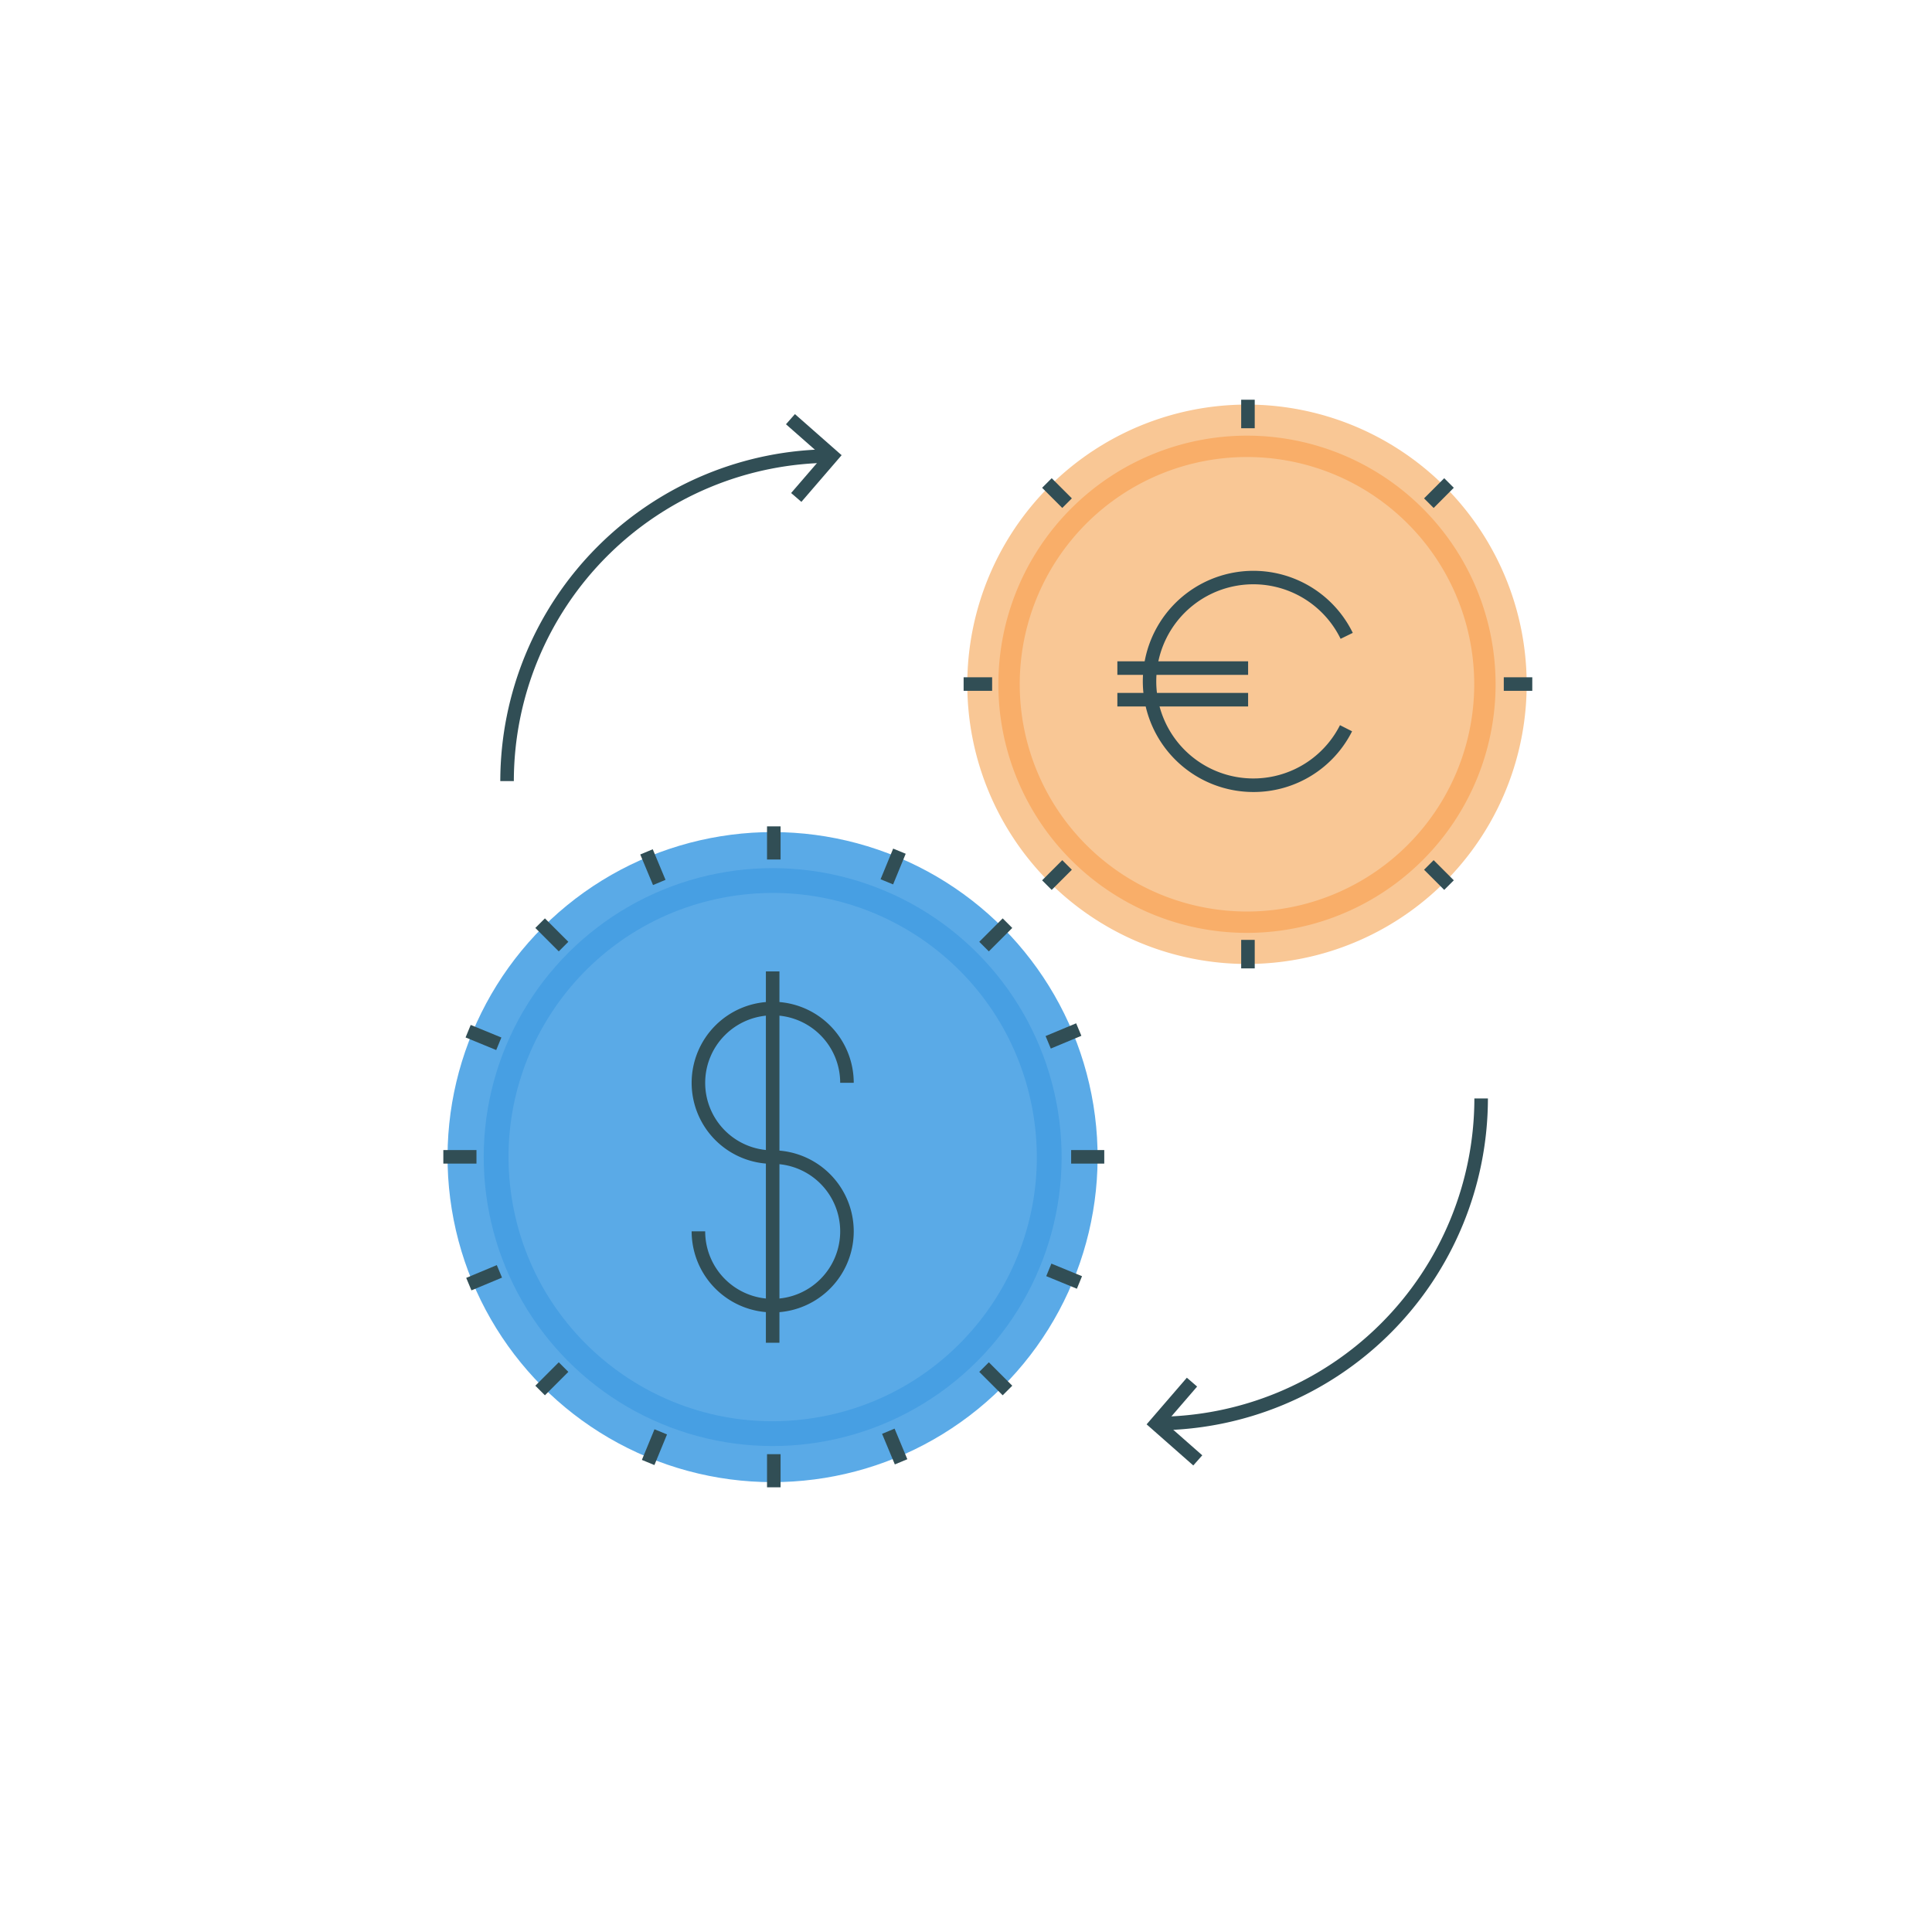 <svg xmlns="http://www.w3.org/2000/svg" width="290" height="290" viewBox="0 0 290 290">
  <g id="Currency_Swither" data-name="Currency Swither" transform="translate(16832 1183)">
    <g id="pop_up" data-name="pop up" transform="translate(1916 -11)">
      <g id="Whatsapp_Support" data-name="Whatsapp Support" transform="translate(32 892)">
        <rect id="Rectangle_1866" data-name="Rectangle 1866" width="290" height="290" transform="translate(-18780 -2064)" fill="#fff"/>
      </g>
    </g>
    <g id="Group_12456" data-name="Group 12456" transform="translate(-16874.527 -1223)">
      <g id="Group_12480" data-name="Group 12480" transform="translate(177.076 100)">
        <g id="Group_12456-2" data-name="Group 12456" transform="translate(10.646 0.729)">
          <path id="Path_21671" data-name="Path 21671" d="M354.109,143.415A41.982,41.982,0,1,0,312.127,185.4,41.982,41.982,0,0,0,354.109,143.415Z" transform="translate(-270.145 -101.434)" fill="#f9c795"/>
        </g>
        <g id="Group_12457" data-name="Group 12457" transform="translate(15.31 5.393)">
          <path id="Path_21672" data-name="Path 21672" d="M353.956,147.928a37.317,37.317,0,1,0-37.317,37.318A37.317,37.317,0,0,0,353.956,147.928Z" transform="translate(-279.322 -110.611)" fill="#f9ae69"/>
        </g>
        <g id="Group_12458" data-name="Group 12458" transform="translate(18.518 8.601)">
          <path id="Path_21673" data-name="Path 21673" d="M353.852,151.031a34.11,34.11,0,1,0-34.109,34.111A34.109,34.109,0,0,0,353.852,151.031Z" transform="translate(-285.633 -116.922)" fill="#f9c795"/>
        </g>
        <g id="Group_12469" data-name="Group 12469" transform="translate(10.094)">
          <g id="Group_12463" data-name="Group 12463">
            <g id="Group_12459" data-name="Group 12459" transform="translate(41.663)">
              <rect id="Rectangle_2003" data-name="Rectangle 2003" width="2.033" height="4.28" fill="#314e55"/>
            </g>
            <g id="Group_12460" data-name="Group 12460" transform="translate(41.663 81.08)">
              <rect id="Rectangle_2004" data-name="Rectangle 2004" width="2.033" height="4.279" fill="#314e55"/>
            </g>
            <g id="Group_12461" data-name="Group 12461" transform="translate(0 41.662)">
              <rect id="Rectangle_2005" data-name="Rectangle 2005" width="4.279" height="2.033" fill="#314e55"/>
            </g>
            <g id="Group_12462" data-name="Group 12462" transform="translate(81.08 41.662)">
              <rect id="Rectangle_2006" data-name="Rectangle 2006" width="4.278" height="2.033" fill="#314e55"/>
            </g>
          </g>
          <g id="Group_12468" data-name="Group 12468" transform="translate(11.782 11.781)">
            <g id="Group_12464" data-name="Group 12464" transform="translate(57.332 0)">
              <rect id="Rectangle_2007" data-name="Rectangle 2007" width="4.279" height="2.033" transform="translate(0 3.027) rotate(-45.029)" fill="#314e55"/>
            </g>
            <g id="Group_12465" data-name="Group 12465" transform="translate(0 57.333)">
              <rect id="Rectangle_2008" data-name="Rectangle 2008" width="4.279" height="2.033" transform="translate(0 3.026) rotate(-45.001)" fill="#314e55"/>
            </g>
            <g id="Group_12466" data-name="Group 12466" transform="translate(0 0)">
              <rect id="Rectangle_2009" data-name="Rectangle 2009" width="2.033" height="4.28" transform="translate(0 1.437) rotate(-44.991)" fill="#314e55"/>
            </g>
            <g id="Group_12467" data-name="Group 12467" transform="translate(57.333 57.333)">
              <rect id="Rectangle_2010" data-name="Rectangle 2010" width="2.033" height="4.278" transform="matrix(0.707, -0.707, 0.707, 0.707, 0, 1.437)" fill="#314e55"/>
            </g>
          </g>
        </g>
        <g id="Group_12470" data-name="Group 12470" transform="translate(14.751 25.413)">
          <path id="Path_21674" data-name="Path 21674" d="M278.221,150" transform="translate(-278.221 -150)" fill="none" stroke="#30241c" stroke-miterlimit="10" stroke-width="4"/>
        </g>
        <g id="Group_12471" data-name="Group 12471" transform="translate(0 25.413)">
          <path id="Path_21675" data-name="Path 21675" d="M249.2,150" transform="translate(-249.199 -150)" fill="none" stroke="#30241c" stroke-miterlimit="10" stroke-width="4"/>
        </g>
        <g id="Group_12472" data-name="Group 12472" transform="translate(0.099 11.545)">
          <path id="Path_21676" data-name="Path 21676" d="M249.394,122.715" transform="translate(-249.394 -122.715)" fill="none" stroke="#30241c" stroke-miterlimit="10" stroke-width="4"/>
        </g>
        <g id="Group_12473" data-name="Group 12473" transform="translate(14.751 11.545)">
          <path id="Path_21677" data-name="Path 21677" d="M278.221,122.715" transform="translate(-278.221 -122.715)" fill="none" stroke="#30241c" stroke-miterlimit="10" stroke-width="4"/>
        </g>
        <g id="Group_12474" data-name="Group 12474" transform="translate(0 25.413)">
          <path id="Path_21678" data-name="Path 21678" d="M249.2,150" transform="translate(-249.199 -150)" fill="none" stroke="#30241c" stroke-miterlimit="10" stroke-width="4"/>
        </g>
        <g id="Group_12475" data-name="Group 12475" transform="translate(0.099 11.545)">
          <path id="Path_21679" data-name="Path 21679" d="M249.394,122.715" transform="translate(-249.394 -122.715)" fill="none" stroke="#30241c" stroke-miterlimit="10" stroke-width="4"/>
        </g>
        <g id="Group_12479" data-name="Group 12479" transform="translate(33.171 25.677)">
          <g id="Group_12476" data-name="Group 12476" transform="translate(3.812)">
            <path id="Path_21680" data-name="Path 21680" d="M338.566,183.725a16.6,16.6,0,1,1,14.922-23.887l-1.827.893a14.573,14.573,0,1,0-.093,12.963l1.814.918A16.534,16.534,0,0,1,338.566,183.725Z" transform="translate(-321.963 -150.519)" fill="#314e55"/>
          </g>
          <g id="Group_12477" data-name="Group 12477" transform="translate(0 13.589)">
            <rect id="Rectangle_2011" data-name="Rectangle 2011" width="19.626" height="2.033" fill="#314e55"/>
          </g>
          <g id="Group_12478" data-name="Group 12478" transform="translate(0 18.333)">
            <rect id="Rectangle_2012" data-name="Rectangle 2012" width="19.626" height="2.033" fill="#314e55"/>
          </g>
        </g>
      </g>
      <g id="Group_12498" data-name="Group 12498" transform="translate(102.528 157.703)">
        <g id="Group_12481" data-name="Group 12481" transform="translate(0 0)">
          <circle id="Ellipse_2968" data-name="Ellipse 2968" cx="48.793" cy="48.793" r="48.793" transform="matrix(0.987, -0.16, 0.16, 0.987, 0, 15.632)" fill="#5aaae7"/>
        </g>
        <g id="Group_12482" data-name="Group 12482" transform="translate(6.22 6.22)">
          <circle id="Ellipse_2969" data-name="Ellipse 2969" cx="43.372" cy="43.372" r="43.372" transform="translate(0 13.895) rotate(-9.217)" fill="#479fe3"/>
        </g>
        <g id="Group_12483" data-name="Group 12483" transform="translate(10.496 10.496)">
          <circle id="Ellipse_2970" data-name="Ellipse 2970" cx="39.645" cy="39.645" r="39.645" transform="translate(0 12.701) rotate(-9.217)" fill="#5aaae7"/>
        </g>
        <g id="Group_12486" data-name="Group 12486" transform="translate(43.814 28.109)">
          <g id="Group_12484" data-name="Group 12484" transform="translate(0 4.557)">
            <path id="Path_21681" data-name="Path 21681" d="M200.9,324.425a12.179,12.179,0,0,1-12.165-12.165h2.033A10.132,10.132,0,1,0,200.9,302.129a12.165,12.165,0,1,1,12.165-12.165h-2.033A10.132,10.132,0,1,0,200.9,300.1a12.165,12.165,0,0,1,0,24.33Z" transform="translate(-188.732 -277.799)" fill="#314e55"/>
          </g>
          <g id="Group_12485" data-name="Group 12485" transform="translate(11.148)">
            <rect id="Rectangle_2013" data-name="Rectangle 2013" width="2.033" height="55.739" fill="#314e55"/>
          </g>
        </g>
        <g id="Group_12497" data-name="Group 12497" transform="translate(6.545 6.338)">
          <g id="Group_12491" data-name="Group 12491">
            <g id="Group_12487" data-name="Group 12487" transform="translate(48.588)">
              <rect id="Rectangle_2014" data-name="Rectangle 2014" width="2.033" height="4.973" fill="#314e55"/>
            </g>
            <g id="Group_12488" data-name="Group 12488" transform="translate(48.588 94.236)">
              <rect id="Rectangle_2015" data-name="Rectangle 2015" width="2.033" height="4.972" fill="#314e55"/>
            </g>
            <g id="Group_12489" data-name="Group 12489" transform="translate(0 48.587)">
              <rect id="Rectangle_2016" data-name="Rectangle 2016" width="4.973" height="2.033" fill="#314e55"/>
            </g>
            <g id="Group_12490" data-name="Group 12490" transform="translate(94.237 48.587)">
              <rect id="Rectangle_2017" data-name="Rectangle 2017" width="4.971" height="2.033" fill="#314e55"/>
            </g>
          </g>
          <g id="Group_12496" data-name="Group 12496" transform="translate(13.81 13.81)">
            <g id="Group_12492" data-name="Group 12492" transform="translate(66.635 0)">
              <rect id="Rectangle_2018" data-name="Rectangle 2018" width="4.973" height="2.033" transform="matrix(0.707, -0.707, 0.707, 0.707, 0, 3.517)" fill="#314e55"/>
            </g>
            <g id="Group_12493" data-name="Group 12493" transform="translate(0 66.635)">
              <rect id="Rectangle_2019" data-name="Rectangle 2019" width="4.973" height="2.033" transform="translate(0 3.516) rotate(-45)" fill="#314e55"/>
            </g>
            <g id="Group_12494" data-name="Group 12494" transform="translate(0 0)">
              <rect id="Rectangle_2020" data-name="Rectangle 2020" width="2.033" height="4.974" transform="translate(0 1.438) rotate(-44.996)" fill="#314e55"/>
            </g>
            <g id="Group_12495" data-name="Group 12495" transform="translate(66.636 66.635)">
              <rect id="Rectangle_2021" data-name="Rectangle 2021" width="2.033" height="4.972" transform="translate(0 1.437) rotate(-44.994)" fill="#314e55"/>
            </g>
          </g>
        </g>
      </g>
      <g id="Group_12509" data-name="Group 12509" transform="translate(112.411 167.38)">
        <g id="Group_12503" data-name="Group 12503" transform="translate(0.097 0.097)">
          <g id="Group_12499" data-name="Group 12499" transform="translate(26.124 0)">
            <rect id="Rectangle_2022" data-name="Rectangle 2022" width="2.033" height="4.973" transform="translate(0 0.783) rotate(-22.654)" fill="#314e55"/>
          </g>
          <g id="Group_12500" data-name="Group 12500" transform="translate(62.422 86.965)">
            <rect id="Rectangle_2023" data-name="Rectangle 2023" width="2.033" height="4.973" transform="matrix(0.923, -0.385, 0.385, 0.923, 0, 0.783)" fill="#314e55"/>
          </g>
          <g id="Group_12501" data-name="Group 12501" transform="translate(0 62.421)">
            <rect id="Rectangle_2024" data-name="Rectangle 2024" width="4.974" height="2.033" transform="translate(0 1.916) rotate(-22.658)" fill="#314e55"/>
          </g>
          <g id="Group_12502" data-name="Group 12502" transform="translate(86.965 26.124)">
            <rect id="Rectangle_2025" data-name="Rectangle 2025" width="4.972" height="2.033" transform="translate(0 1.915) rotate(-22.658)" fill="#314e55"/>
          </g>
        </g>
        <g id="Group_12508" data-name="Group 12508" transform="translate(0 0)">
          <g id="Group_12504" data-name="Group 12504" transform="translate(62.294)">
            <rect id="Rectangle_2026" data-name="Rectangle 2026" width="4.973" height="2.033" transform="translate(0 4.599) rotate(-67.656)" fill="#314e55"/>
          </g>
          <g id="Group_12505" data-name="Group 12505" transform="translate(26.466 87.16)">
            <rect id="Rectangle_2027" data-name="Rectangle 2027" width="4.972" height="2.033" transform="translate(0 4.598) rotate(-67.642)" fill="#314e55"/>
          </g>
          <g id="Group_12506" data-name="Group 12506" transform="translate(0 26.466)">
            <rect id="Rectangle_2028" data-name="Rectangle 2028" width="2.033" height="4.973" transform="matrix(0.38, -0.925, 0.925, 0.38, 0, 1.88)" fill="#314e55"/>
          </g>
          <g id="Group_12507" data-name="Group 12507" transform="translate(87.161 62.294)">
            <rect id="Rectangle_2029" data-name="Rectangle 2029" width="2.033" height="4.971" transform="matrix(0.38, -0.925, 0.925, 0.38, 0, 1.88)" fill="#314e55"/>
          </g>
        </g>
      </g>
      <g id="Group_12512" data-name="Group 12512" transform="translate(117.623 102.158)">
        <g id="Group_12510" data-name="Group 12510" transform="translate(0 5.275)">
          <path id="Path_21682" data-name="Path 21682" d="M134.26,164.434h-2.033a49.866,49.866,0,0,1,49.81-49.81v2.033A47.831,47.831,0,0,0,134.26,164.434Z" transform="translate(-132.227 -114.624)" fill="#314e55"/>
        </g>
        <g id="Group_12511" data-name="Group 12511" transform="translate(42.886 0)">
          <path id="Path_21683" data-name="Path 21683" d="M218.913,117.419l-1.54-1.328,4.727-5.48-5.5-4.84,1.344-1.526,7.006,6.169Z" transform="translate(-216.604 -104.245)" fill="#314e55"/>
        </g>
      </g>
      <g id="Group_12515" data-name="Group 12515" transform="translate(214.637 204.884)">
        <g id="Group_12513" data-name="Group 12513" transform="translate(1.425)">
          <path id="Path_21684" data-name="Path 21684" d="M325.9,356.167v-2.033a47.831,47.831,0,0,0,47.777-47.777h2.033A49.866,49.866,0,0,1,325.9,356.167Z" transform="translate(-325.904 -306.357)" fill="#314e55"/>
        </g>
        <g id="Group_12514" data-name="Group 12514" transform="translate(0 41.911)">
          <path id="Path_21685" data-name="Path 21685" d="M330.107,401.991l-7.006-6.17,6.041-7,1.54,1.328-4.726,5.48,5.5,4.84Z" transform="translate(-323.101 -388.816)" fill="#314e55"/>
        </g>
      </g>
    </g>
  </g>
</svg>
